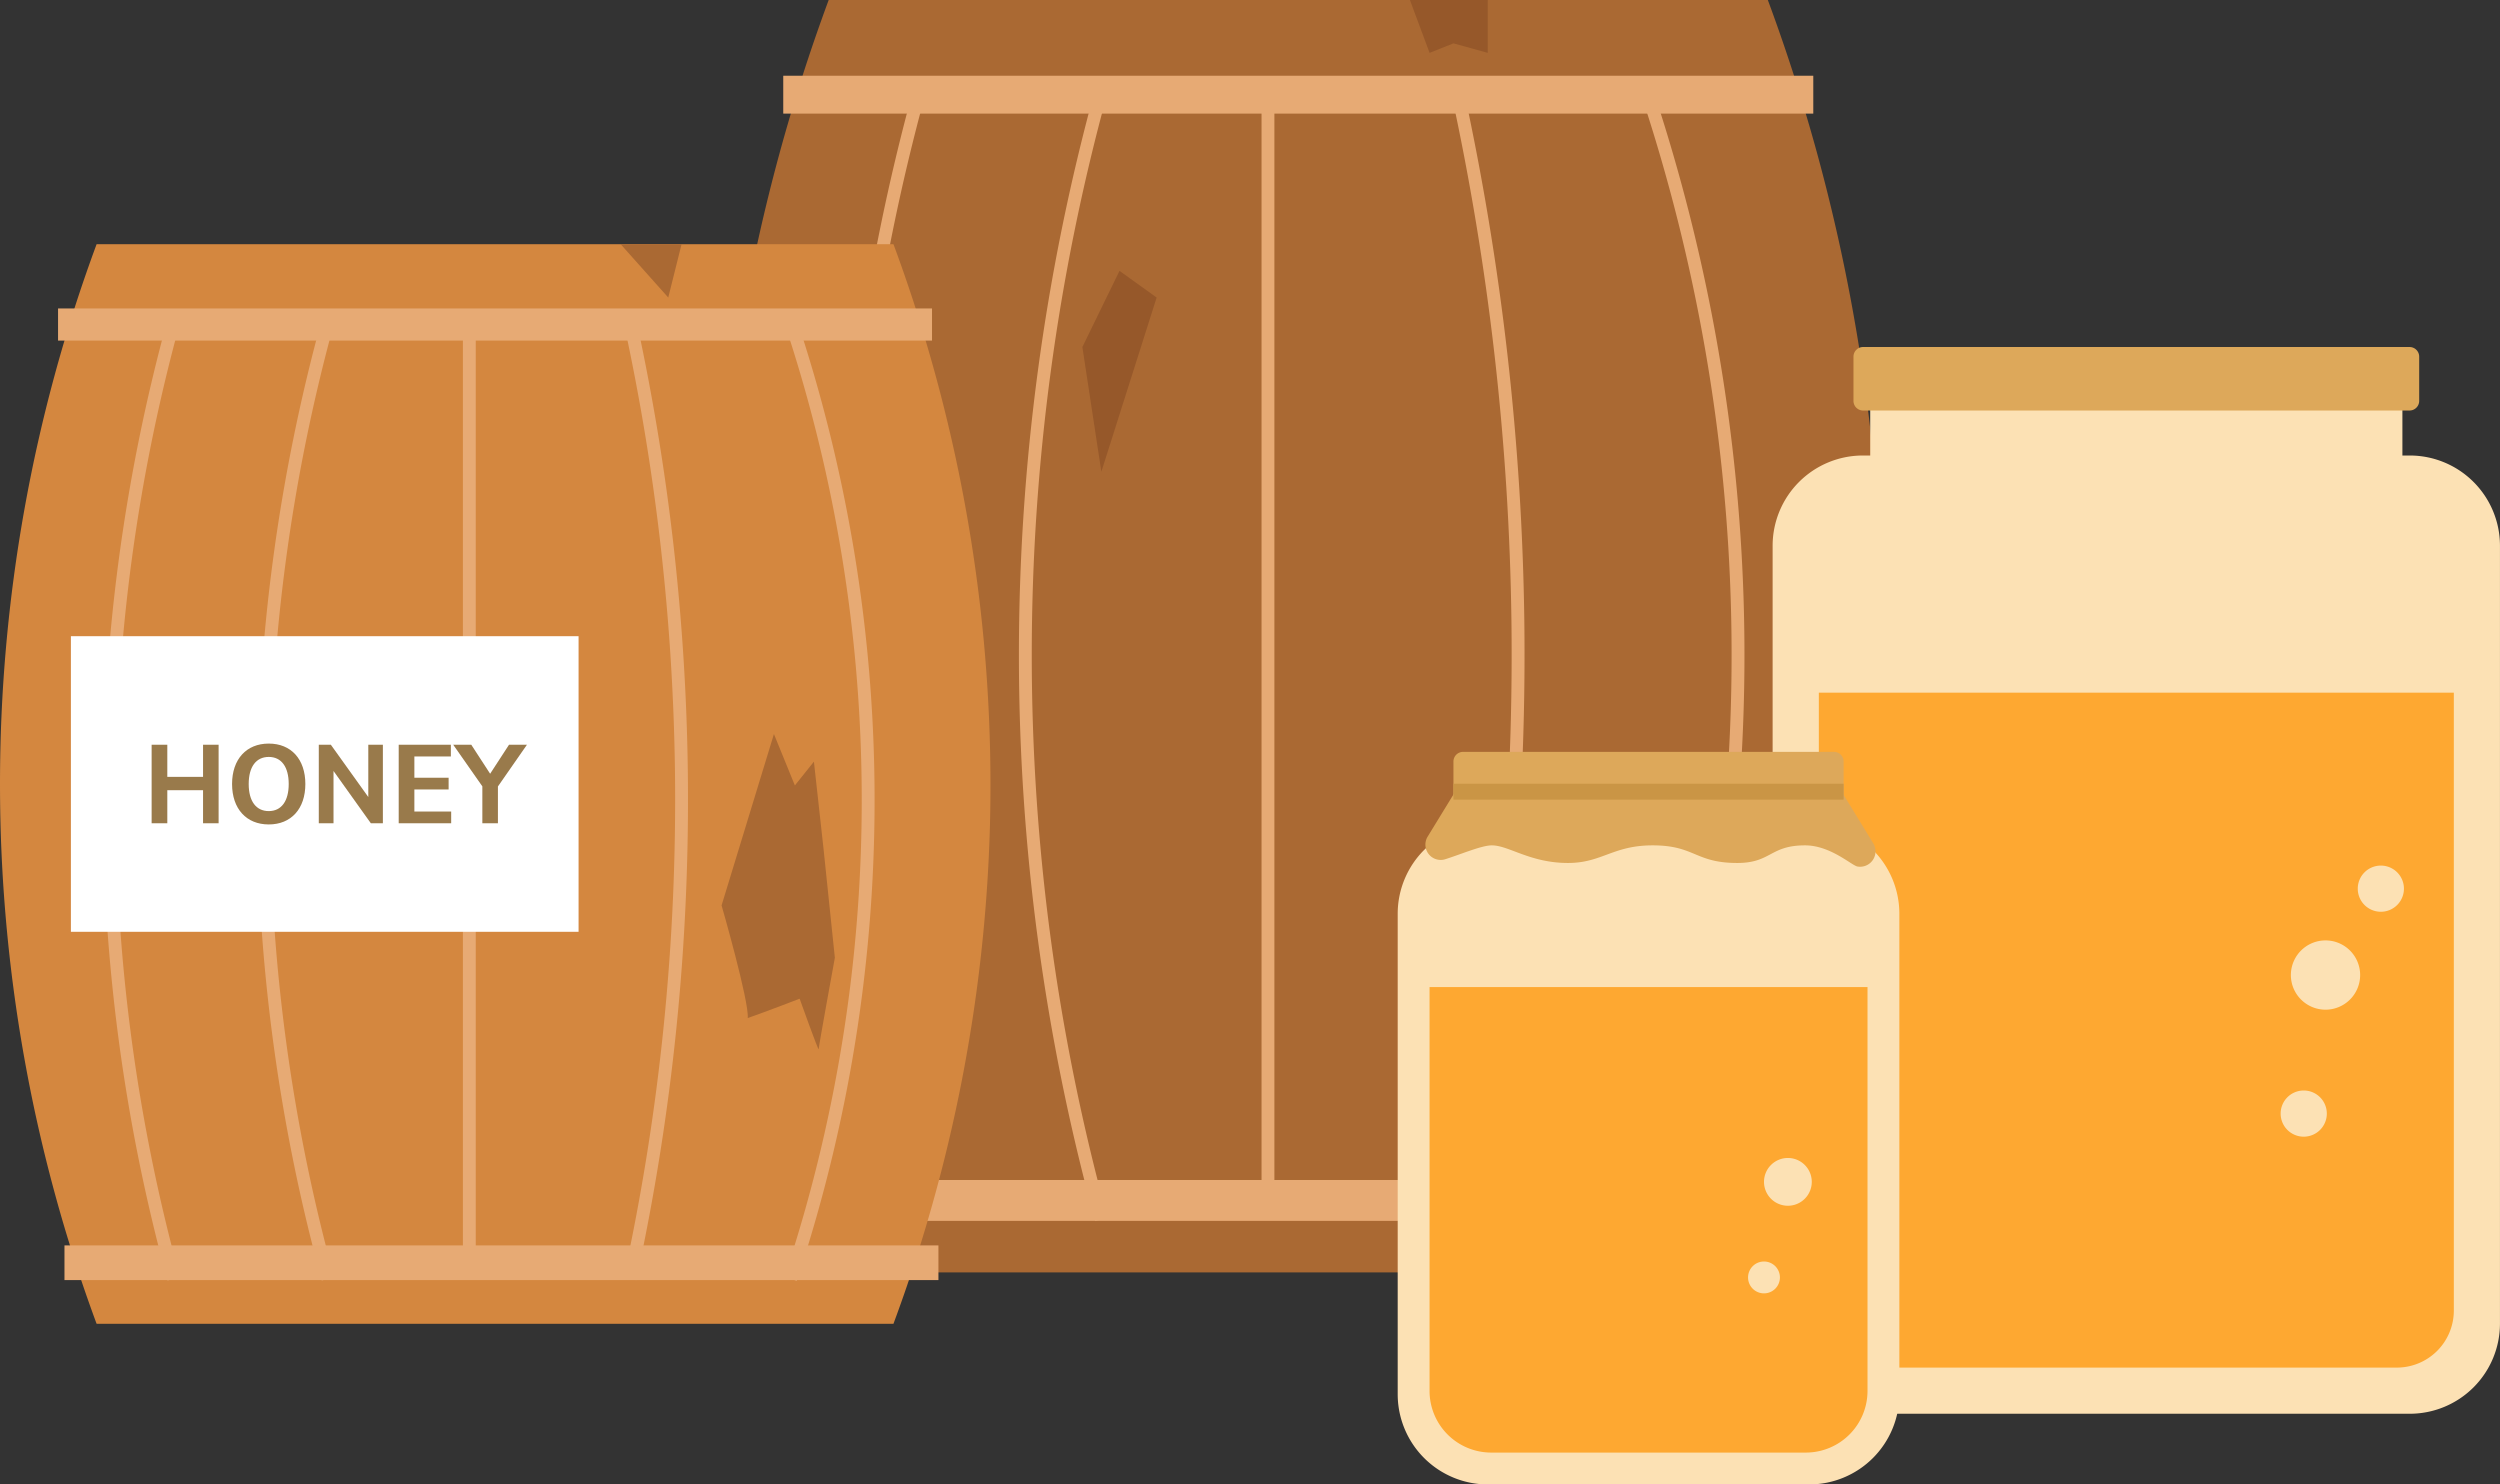 <svg xmlns="http://www.w3.org/2000/svg" xmlns:xlink="http://www.w3.org/1999/xlink" width="360.027" height="213.777" viewBox="0 0 360.027 213.777"><rect x="0" y="0" width="360.027" height="213.777" fill="#333333" stroke="none"/><defs><clipPath id="a"><rect width="360.027" height="213.777" fill="none"/></clipPath></defs><g clip-path="url(#a)"><path d="M262.881,183.237H127.634A264.175,264.175,0,0,1,127.634,0H262.881a264.149,264.149,0,0,1,16.361,99.254,263.611,263.611,0,0,1-16.361,83.984" transform="translate(-8.294)" fill="#aa6933"/><path d="M219.4,0l2.833,7.614,3.441-1.371,4.936,1.371V0Z" transform="translate(-16.358)" fill="#96582a"/><path d="M179.127,45.991l-7.963,25.09-2.732-17.965,5.347-10.966Z" transform="translate(-12.558 -3.143)" fill="#96582a"/><rect width="148.335" height="5.454" transform="translate(112.797 10.907)" fill="#e7aa74"/><rect width="148.335" height="5.887" transform="translate(113.887 169.932)" fill="#e7aa74"/><rect width="1.851" height="162.514" transform="translate(181.675 13.089)" fill="#e7aa74"/><path d="M227.609,176.838l-1.81-.394a381.276,381.276,0,0,0,8.7-85.956,381.348,381.348,0,0,0-8.7-76.164l1.81-.394a383.406,383.406,0,0,1,8.745,76.534,383.2,383.2,0,0,1-8.745,86.374" transform="translate(-16.835 -1.039)" fill="#e7aa74"/><path d="M257.048,176.924l-1.757-.582A256.413,256.413,0,0,0,268.333,89.4a256.656,256.656,0,0,0-13.041-74.988l1.757-.583a258.5,258.5,0,0,1,13.136,75.527,258.278,258.278,0,0,1-13.136,87.569" transform="translate(-19.034 -1.031)" fill="#e7aa74"/><path d="M169.535,176.882a308,308,0,0,1,0-163l1.785.49a306.151,306.151,0,0,0,0,162.024Z" transform="translate(-11.822 -1.035)" fill="#e7aa74"/><path d="M141.249,176.882a308,308,0,0,1,0-163l1.785.49a306.151,306.151,0,0,0,0,162.024Z" transform="translate(-9.713 -1.035)" fill="#e7aa74"/></g><g clip-path="url(#a)"><path d="M367.638,70.125h-1.1v-9.41H289.9v9.41h-1.1a13,13,0,0,0-12.956,12.956V195.167A12.994,12.994,0,0,0,288.8,208.123h78.834a12.994,12.994,0,0,0,12.956-12.956V83.081a13,13,0,0,0-12.956-12.956" transform="translate(-20.567 -4.527)" fill="#fce1b4"/></g><g clip-path="url(#a)"><path d="M374.48,107.785V196.8a8.209,8.209,0,0,1-8.185,8.185H291.22a8.209,8.209,0,0,1-8.185-8.185V107.785Z" transform="translate(-21.103 -8.036)" fill="#fea831"/></g><g clip-path="url(#a)"><path d="M368.505,63.146H289.812a1.388,1.388,0,0,1-1.388-1.388v-6.37A1.389,1.389,0,0,1,289.812,54h78.693a1.389,1.389,0,0,1,1.388,1.388v6.37a1.388,1.388,0,0,1-1.388,1.388" transform="translate(-21.504 -4.026)" fill="#dda85a"/></g><g clip-path="url(#a)"><path d="M361.548,173.021a3.325,3.325,0,1,1-3.325-3.325,3.326,3.326,0,0,1,3.325,3.325" transform="translate(-26.461 -12.652)" fill="#fce1b4"/></g><g clip-path="url(#a)"><path d="M366.466,151.328a4.988,4.988,0,1,1-4.988-4.988,4.988,4.988,0,0,1,4.988,4.988" transform="translate(-26.579 -10.911)" fill="#fce1b4"/></g><g clip-path="url(#a)"><path d="M373.548,138.021a3.325,3.325,0,1,1-3.325-3.325,3.326,3.326,0,0,1,3.325,3.325" transform="translate(-27.355 -10.043)" fill="#fce1b4"/></g><g clip-path="url(#a)"><path d="M128.667,193.474H13.912A224.142,224.142,0,0,1,13.912,38H128.667a224.133,224.133,0,0,1,13.882,84.215,223.653,223.653,0,0,1-13.882,71.259" transform="translate(0 -2.833)" fill="#d4873f"/><path d="M96.581,38l6.855,7.682L105.355,38Z" transform="translate(-7.201 -2.833)" fill="#aa6933"/><path d="M119.826,114.227l-7.54,24.679s3.976,13.8,3.77,16.221c2.948-1.037,7.472-2.786,7.472-2.786s2.742,7.677,2.742,7.267,2.33-13.162,2.33-13.162l-1.645-15.82L125.584,118.2l-2.742,3.428Z" transform="translate(-8.372 -8.517)" fill="#aa6933"/><rect width="125.86" height="4.627" transform="translate(8.36 44.421)" fill="#e7aa74"/><rect width="125.86" height="4.995" transform="translate(9.285 179.352)" fill="#e7aa74"/><rect width="1.851" height="137.891" transform="translate(66.662 46.272)" fill="#e7aa74"/><path d="M98.864,188.072l-1.808-.394a323.359,323.359,0,0,0,7.382-72.9,323.539,323.539,0,0,0-7.382-64.6l1.808-.394a325.377,325.377,0,0,1,7.425,64.966,325.285,325.285,0,0,1-7.425,73.319" transform="translate(-7.236 -3.712)" fill="#e7aa74"/><path d="M123.84,188.158l-1.756-.582a217.446,217.446,0,0,0,11.058-73.723,217.637,217.637,0,0,0-11.058-63.586l1.756-.582a219.471,219.471,0,0,1,11.152,64.125,219.261,219.261,0,0,1-11.152,74.348" transform="translate(-9.102 -3.704)" fill="#e7aa74"/><path d="M49.318,188.115a261.43,261.43,0,0,1,0-138.379l1.784.49a259.607,259.607,0,0,0,0,137.4Z" transform="translate(-2.982 -3.708)" fill="#e7aa74"/><path d="M25.318,188.115a261.43,261.43,0,0,1,0-138.379l1.784.49a259.607,259.607,0,0,0,0,137.4Z" transform="translate(-1.193 -3.708)" fill="#e7aa74"/></g><rect width="73.11" height="42.57" transform="translate(10.21 91.619)" fill="#fff"/><path d="M25.853,120.517H31v-4.624h2.242V127.2H31v-4.763H25.853V127.2H23.595V115.893h2.258Z" transform="translate(-1.759 -8.641)" fill="#997a4b"/><g clip-path="url(#a)"><path d="M36.112,121.533c0-3.565,2.058-5.823,5.285-5.823s5.269,2.258,5.269,5.823-2.043,5.823-5.269,5.823-5.285-2.258-5.285-5.823m8.158,0c0-2.474-1.061-3.9-2.873-3.9-1.829,0-2.889,1.429-2.889,3.9s1.061,3.9,2.889,3.9c1.812,0,2.873-1.429,2.873-3.9" transform="translate(-2.692 -8.627)" fill="#997a4b"/><path d="M56.738,123.421v-7.528h2.1V127.2H57.106l-5.377-7.528V127.2h-2.12V115.892h1.736Z" transform="translate(-3.699 -8.641)" fill="#997a4b"/><path d="M69.556,115.892v1.69H64.3v3.058h4.932v1.69H64.3v3.181h5.3v1.69H62.044V115.892Z" transform="translate(-4.626 -8.641)" fill="#997a4b"/><path d="M75.843,120.071l2.719-4.179h2.582L76.964,121.9v5.3H74.721v-5.316l-4.194-5.992h2.6Z" transform="translate(-5.258 -8.641)" fill="#997a4b"/></g><g clip-path="url(#a)"><path d="M276.788,223.332H230.456A12.994,12.994,0,0,1,217.5,210.376V141.108a12.994,12.994,0,0,1,12.956-12.956h46.332a12.994,12.994,0,0,1,12.956,12.956v69.267a12.994,12.994,0,0,1-12.956,12.956" transform="translate(-16.216 -9.555)" fill="#fce1b4"/></g><g clip-path="url(#a)"><path d="M285.528,153.6v58.181a8.884,8.884,0,0,1-8.857,8.858H231.313a8.883,8.883,0,0,1-8.856-8.858V153.6Z" transform="translate(-16.586 -11.452)" fill="#fea831"/></g><g clip-path="url(#a)"><path d="M280.977,127.321H227.563a1.388,1.388,0,0,1-1.388-1.388v-7.544A1.387,1.387,0,0,1,227.563,117h53.414a1.388,1.388,0,0,1,1.388,1.388v7.544a1.389,1.389,0,0,1-1.388,1.388" transform="translate(-16.863 -8.723)" fill="#dda85a"/><path d="M286.284,130.5a2.22,2.22,0,0,1-2.265,3.379c-.839-.168-3.88-3.045-7.538-3.045-5.062,0-4.876,2.537-9.753,2.537-6.095,0-6.095-2.537-12.191-2.537-5.72,0-7.315,2.537-12.191,2.537-5.455,0-8.533-2.537-10.972-2.537-1.478,0-4.54,1.327-6.792,2.026a2.207,2.207,0,0,1-2.414-3.336l4-6.534a2.128,2.128,0,0,1,1.811-1.034h51.9a2.125,2.125,0,0,1,1.81,1.034Z" transform="translate(-16.539 -9.093)" fill="#dda85a"/><rect width="56.19" height="2.293" transform="translate(209.312 112.864)" fill="#ca9545"/></g><g clip-path="url(#a)"><path d="M281.381,183.636a3.44,3.44,0,1,1-3.44-3.44,3.44,3.44,0,0,1,3.44,3.44" transform="translate(-20.466 -13.435)" fill="#fce1b4"/></g><g clip-path="url(#a)"><path d="M276.608,198.6a2.294,2.294,0,1,1-2.293-2.293,2.293,2.293,0,0,1,2.293,2.293" transform="translate(-20.281 -14.636)" fill="#fce1b4"/></g></svg>